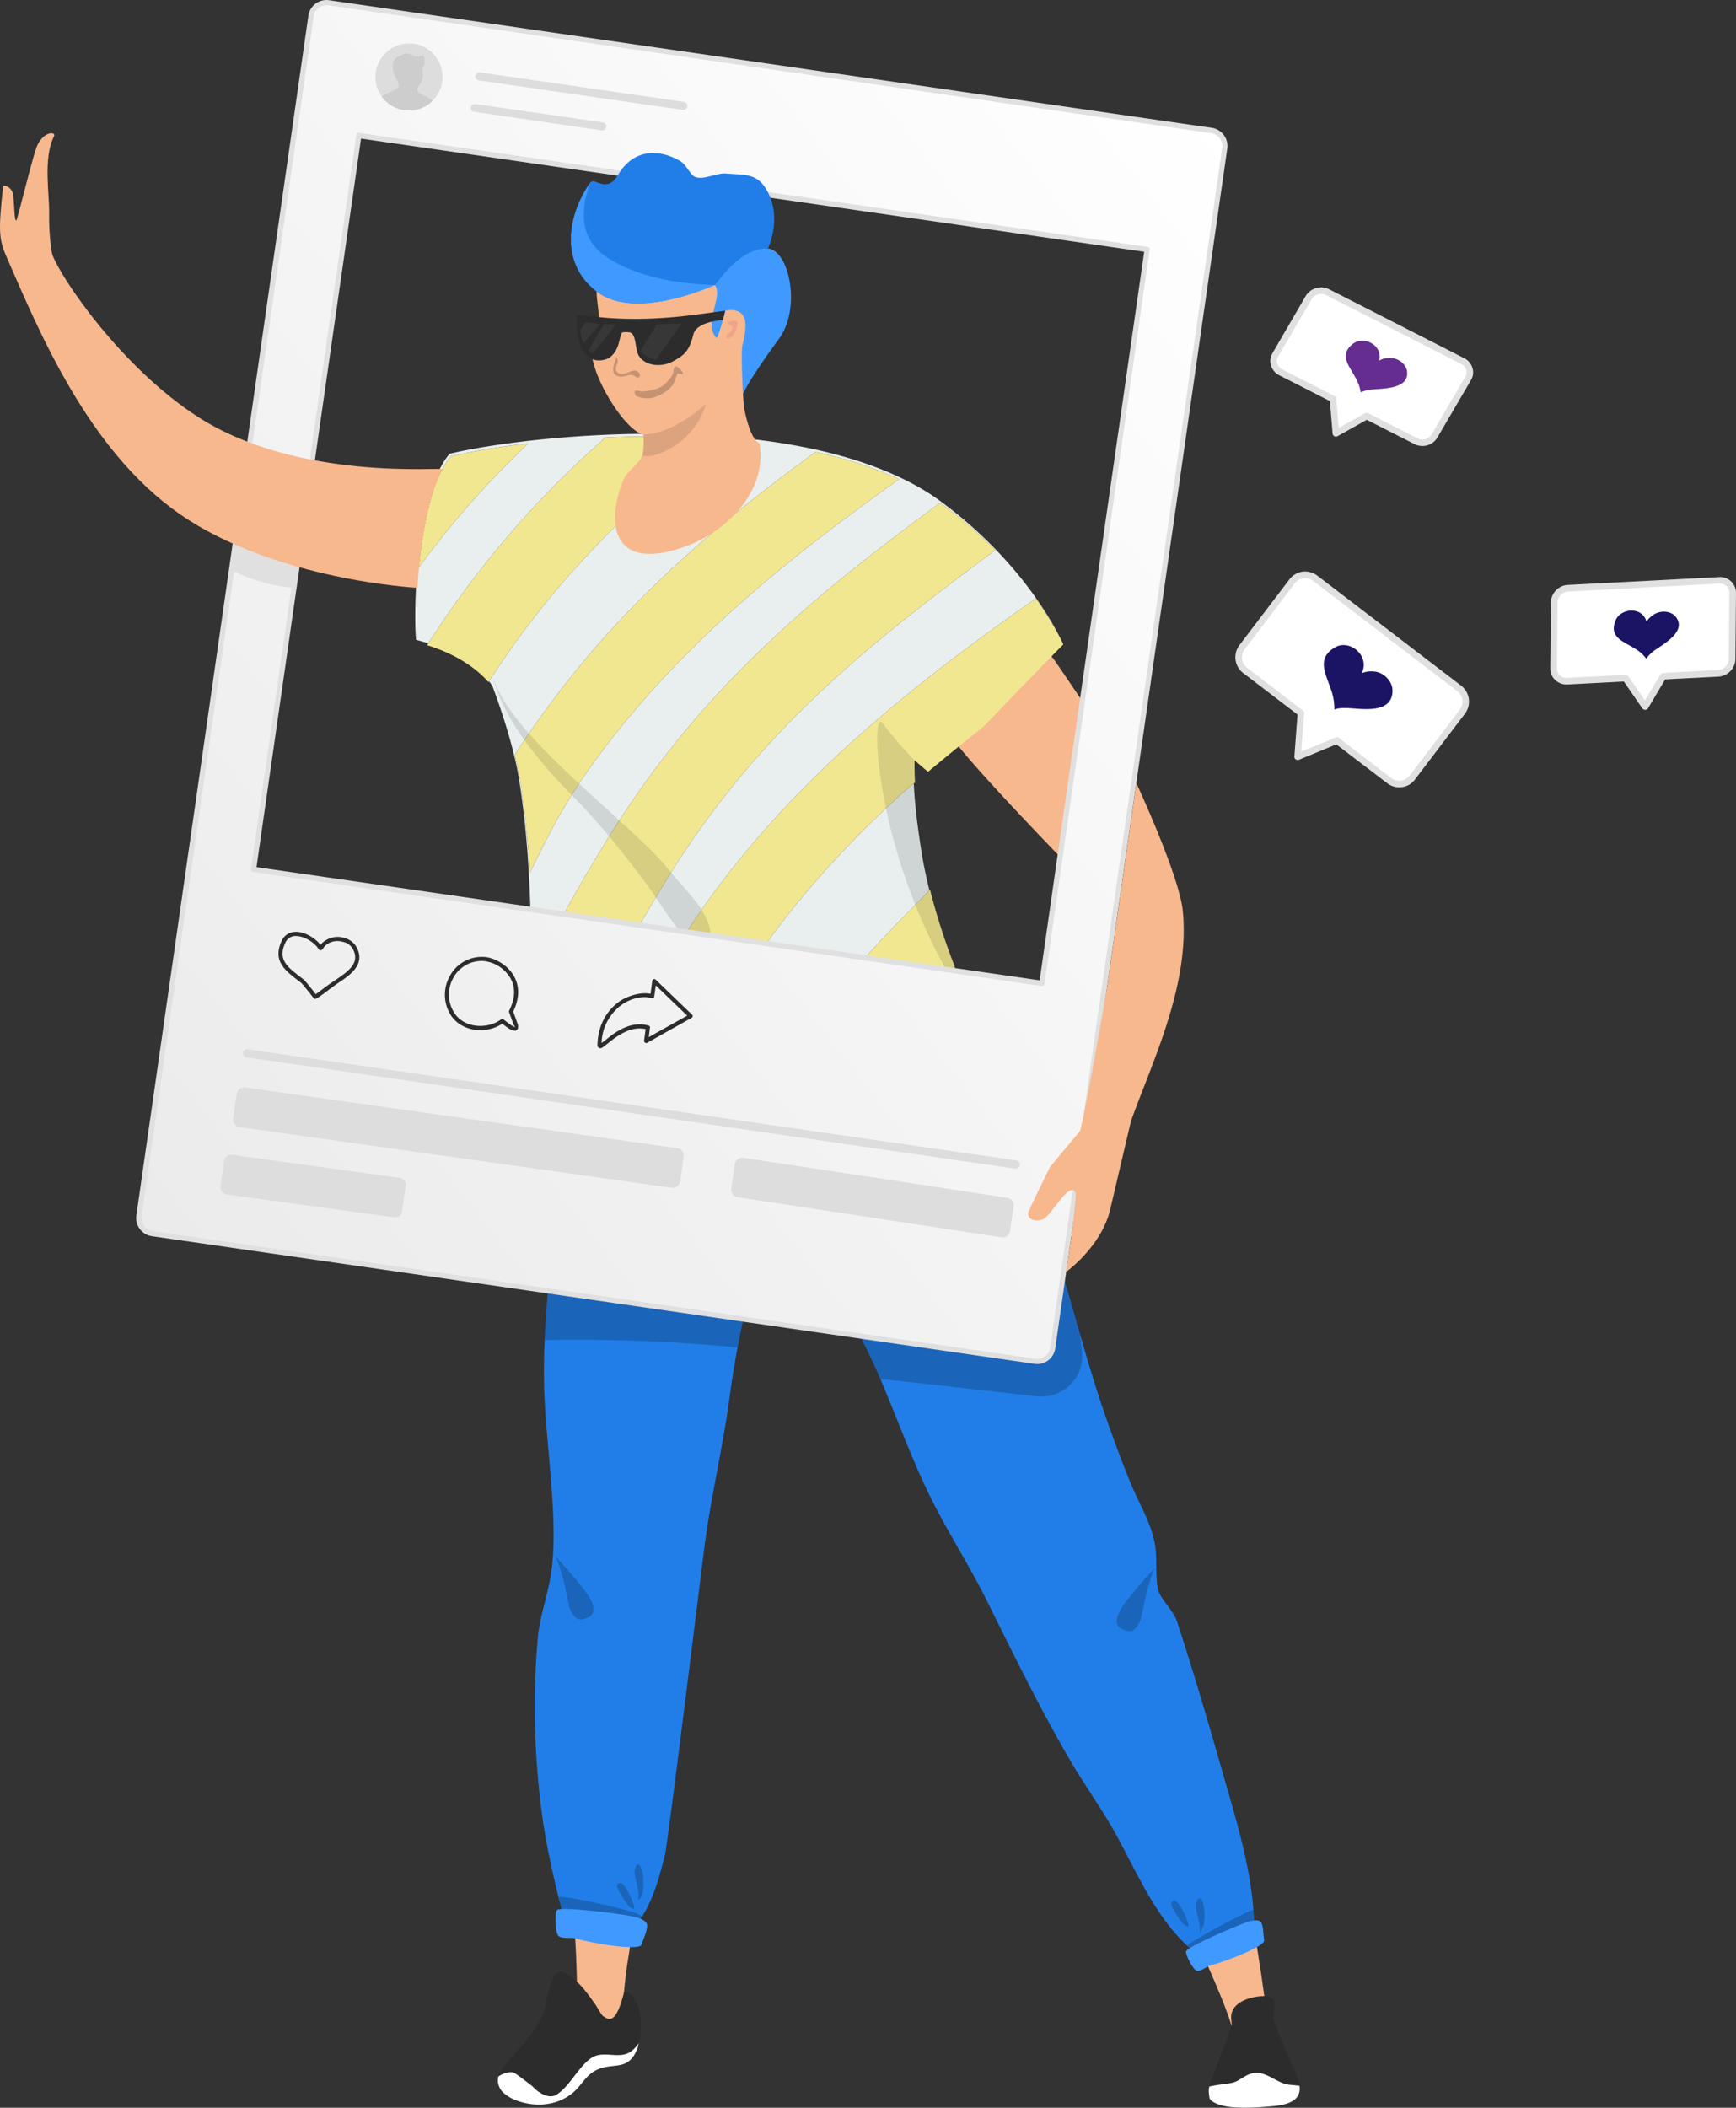 <svg xmlns="http://www.w3.org/2000/svg" width="890" height="1080" viewBox="0.002 0.009 889.998 1079.974" style=""><rect x="0.002" y="0.009" width="889.998" height="1079.974" fill="#333333" stroke="none"/><g><defs><linearGradient id="a" x1="-46.79" y1="770.07" x2="501.29" y2="202.45" gradientTransform="rotate(8.2 1275.846 1307.982)" gradientUnits="userSpaceOnUse"><stop offset="0" stop-color="#ebebeb"></stop><stop offset="1" stop-color="#fff"></stop></linearGradient><clipPath id="b"><path d="M192.6 37.3a17.2 17.2 0 1 0 19.5-14.9 17.3 17.3 0 0 0-19.5 14.9z" fill="none"></path></clipPath></defs><title>sm40_271629022</title><g data-name="Layer 2"><path d="M650.7 1044c-3.2-2.7-18.7 14.4-17.8 2.1.6-7.7-12.5-36.2-19.8-52.5.5-1.8 21.7-14 26.7-15.6 1.8-.6 8.3 39.9 10.9 66z" fill="#f7b88e" fill-rule="evenodd"></path><path d="M293.8 970.3c-1.8 2.5-.7.1-.2 7s1.4 15.7 1.7 23.5c.6 14.3 1 28.9-.2 43.2-.1 1.1-1.2 8.3-.8 8.7s3.7 0 4.7 0c4.2 0 16.5-6.1 20.5-7.1s.1-21.4.4-24.7c1.6-18.1 2.7-17.1 4.4-34.3.7-6.5 1.1-15.4-.2-21.8-.4-2.1-6.5-2-7.9-2-6.3 0-18.2 1.8-22.4 7.5z" fill="#f7b88e" fill-rule="evenodd"></path><path d="M578.9 758.2c4 10.2 10.8 20.9 13 31.9 1.6 7.8.2 16.1 1.7 23.9 1.1 5.4 7.8 10.8 9.7 16.5 7.9 24 15.2 48.6 22.1 72.8 7.7 27.3 17.6 56.9 17.6 85.4 0 13.9-21.3 18.9-30.7 11.4-18.5-14.9-28.5-38.7-39.6-59.2-6.7-12.3-15-23.9-22.2-35.8-16.3-27.4-30.4-56.5-44.8-85.4-8.7-17.6-19.6-34.3-28.3-51.8-9.9-19.9-17.4-41.1-26.1-61.5-8-18.8-18.5-36.2-26.1-55.2-2.4-6.2-9.2-12.4-10.8-18.8-6.9-27.7-1.8-92.8 6.2-109.2s56.5-3.3 63.1 0 22.8 34.6 26 41.5c45.9 98.9 35.7 109.1 69.2 193.5z" fill="#217ee9" fill-rule="evenodd"></path><path d="M479.5 645.9l-23.9-9.2c3.9 6.8-14.6 13.2-28.2 19.7 7.3 17 16.6 33 23.9 50a.3.3 0 0 0 .1.2c26.3 2.6 70.2 7.9 80.6 8.9a21 21 0 0 0 22.9-21s-.4-4.2-1.2-11c-7.2-25.3-13.3-48.1-30.3-88z" fill-rule="evenodd" opacity=".2" style="isolation:isolate"></path><path d="M642.5 978.5l-1.9.7c-4.7 2-24.3 12.2-32 17.5l3.7 3.4c4.3 3.4 10.9 4.1 16.9 2.7l9-4.1a12.9 12.9 0 0 0 4.8-10c0-3.4-.2-6.8-.5-10.2z" fill-rule="evenodd" opacity=".2" style="isolation:isolate"></path><path d="M423.7 644c-2-.1-1.3-3-2.8-4.2-14.2-11.4-24.5-5.3-31.6 9.6s-12.9 48.6-15.2 66.1c-3.5 26.2-9.8 51.9-13.1 78.2-3.6 28.5-18.8 152.1-20.2 157.2-4.6 17.4-12 49.1-39 42.3-7.3-1.8-12.7-10-14.1-15.7-6.8-27.1-10.3-44.6-12.4-72.6a396.8 396.8 0 0 1 .4-65.4c1-11.5 5.4-23 7-34.5 3.5-24.4-2.3-62.5-3.5-87.8-1.5-31.9 2.4-64.6 6-96.3 3.4-29.1-8.4-78.7 15.2-98.4 15.6-13 33.2-8.4 51-5.4s48.5 6.4 61.7 19.6c10.5 10.5 16.1 24.5 19.8 38.7 4.3 16.8 6.5 36.9.3 53.3-1.7 4.7-4 15.6-9.5 15.3z" fill="#217ee9" fill-rule="evenodd"></path><path d="M573.8 825.9c-3.4 7.4.6 8.9 4.4 9.8s6.3-4.3 6.8-6.6c1.6-7.7 3.7-18.4 7-25.7 0 0-15.5 16.6-18.2 22.5z" fill-rule="evenodd" opacity=".2" style="isolation:isolate"></path><path d="M303 819.9c3.4 7.4-.6 8.9-4.4 9.8s-6.3-4.3-6.8-6.6c-1.6-7.7-3.7-18.4-7-25.7 0 0 15.4 16.6 18.2 22.5z" fill-rule="evenodd" opacity=".2" style="isolation:isolate"></path><path d="M285.2 620.9c-2.5 21.6-5.1 43.7-6 65.7a872.5 872.5 0 0 1 98.9 3.8c2.9-15.2 6.8-31.6 11.2-41a39 39 0 0 1 6.9-10.5c1-3.3 2.1-6.7 3.2-10.1l-114.1-9.1a4.9 4.9 0 0 1-.1 1.2z" fill-rule="evenodd" opacity=".2" style="isolation:isolate"></path><path d="M327.1 973c-.2 1.1 2.5-1 2.7-5.1s.1-9.3-1.6-11.8-2.9 1.3-2.9 2.8c0 4.7 2.8 9.4 1.8 14.1z" fill-rule="evenodd" opacity=".2" style="isolation:isolate"></path><path d="M615 990.4c-.3 1.1 2.1-3.6 2.2-4.5.5-2.6.6-9.9-1.1-12.4s-3 1.2-3 2.8c0 4.7 2.8 9.4 1.9 14.1z" fill-rule="evenodd" opacity=".2" style="isolation:isolate"></path><path d="M608 1000c0 2 3.6 9.4 5.7 9.8s4.9-2.3 7-2.8c6.5-1.6 28-9.6 27.4-12.9s-.2-8.8-2.4-9.8-5.6.3-7.6 1c-4.9 1.7-30.1 12.5-30.1 14.7z" fill="#4099ff" fill-rule="evenodd"></path><path d="M609.1 987.1c1.3-.3-4.6-13.9-7.1-13.3s-1.2 3.1-.7 4 5.2 9.8 7.8 9.3z" fill-rule="evenodd" opacity=".2" style="isolation:isolate"></path><path d="M324.9 978c1.4-.3-4.5-13.9-7-13.3s-1.2 3.1-.7 4 5.2 9.9 7.7 9.3z" fill-rule="evenodd" opacity=".2" style="isolation:isolate"></path><path d="M319.9 1020.9c3.2-.4 5 2 6.4 4.9 3.1 6.3 3 17.1.5 23.7-4.9 12.9-13.2 6.3-22.4 11.9-4.5 2.7-6.6 7.4-10.5 10.7-8.2 7-19.6 7.8-29.5 4-2.6-1-6.9-3.4-8.3-6.3s-.7-3.6-.6-5.8c.2-5.2 20.9-21.8 23.8-35.1 1.1-4.7 2.6-15.8 6.8-18.5 1.7-1.1 4.4 1 5.8 1.9 5.2 3.2 9.9 9.9 13.5 15 .4.6 3.7 6.5 4.1 5.9 2.8 2 6.4 3.8 10.4-12.3z" fill="#2c2c2c" fill-rule="evenodd"></path><path d="M323.5 1051.1c-6.2 4.4-14-.9-20.4 3.4s-10.7 14-17.5 18.6c-3.7 2.6-9.2-.3-12.6-4.1 0 0-8-6.3-9.6-7s-5.4.1-7.9 2a8.3 8.3 0 0 0 .7 5.8c1.3 2.9 5.6 5.3 8.2 6.3 9.9 3.8 21.3 3 29.5-4 3.9-3.3 6-7.9 10.5-10.7 9.2-5.6 17.5 1 22.4-11.9.3-.8.4-1.8.7-2.7a16.3 16.3 0 0 1-4 4.3z" fill="#fff" fill-rule="evenodd"></path><path d="M620.9 1076.2c6.4 5.3 22.8 3.7 31.3 3s14.6-3.1 14.1-9.8c-.3-4.4-2.5-9-4.9-13.3-1.4-2.7-6.7-17-7.9-19.5-2.4-5 2.9-11.6-3.1-13.6-3-1-20.9.6-19.1 12.3.4 3.2.6 1.3-8.1 24.7-1.5 4.2-4 8.5-3.4 12.9.2 1.1 0 2.4 1.1 3.3z" fill="#2c2c2c" fill-rule="evenodd"></path><path d="M286.9 971.9h-.4c.4 1.8.7 3.7 1.2 5.5a26 26 0 0 0 5.8 10.4 148.5 148.5 0 0 0 19.4 5.8c7.1-1.3 12.3-5.8 16.3-11.8a25.3 25.3 0 0 0-5.9-2.4c-5-1.6-29.4-7.4-36.4-7.5z" fill-rule="evenodd" opacity=".2" style="isolation:isolate"></path><path d="M285.4 978.8c-1 2-.9 11.6 1 13.2s6.2.5 8.5 1.2c7.3 2.2 33 6.8 34 3.1.6-2.2 4.1-9 2.4-11.2s-5.9-2.9-8.2-3.4c-5.8-1.2-36.6-5.1-37.7-2.9z" fill="#4099ff" fill-rule="evenodd"></path><path d="M642.2 1062.3c-4.1.8-6.7 4.1-10.6 4.9s-7.4.9-11.6 1.9a9.4 9.4 0 0 0-.2 3.7c.2 1.2 0 2.5 1.1 3.4 6.4 5.3 22.8 3.7 31.3 3s14.6-3.1 14.1-9.8c0-.2-.1-.4-.1-.7-2.3-.3-4.8-.4-6.4-.7-5.1-1.1-9.7-5.6-15.1-5.9a11 11 0 0 0-2.5.2z" fill="#fff" fill-rule="evenodd"></path><path d="M485.4 373.7c3.3 9.4 65.2 72.7 65.2 72.7s30.1-48.3 27.1-52.8c-11-16.9-37.4-56.2-38.3-56.9-20.2-16.2-61.3 16-54 37z" fill="#f7b88e" fill-rule="evenodd"></path><path d="M511.4 546.6a62.5 62.5 0 0 0 3.3 6.3 13.6 13.6 0 0 0 1.2 1.7c-1.3 1.6-2.4 3.2-3.2 4.3-5.5 7.8-10 14.5-13.7 20.7 4.9-.8 8.1-1.5 8.5-2 3.4-5.1 9.8-9.7 11.4-16 .8-3.2-3.3-7.5-4.8-10.1a46.7 46.7 0 0 1-2.7-4.9z" fill="#e9eeef"></path><path d="M484.1 535.7l14.2-19c-3.1-7.1-6.1-14.3-9-21.5-25.3 26.2-39.7 43.1-52.4 62.5a251.3 251.3 0 0 0-14.8 24.8c9.1.9 18.4 1.4 27.9 1.4h4.4l2-4.4c6.6-13.9 15.1-26.9 27.7-43.8z" fill="#e9eeef"></path><path d="M406.4 537.5a342.8 342.8 0 0 1 32.2-41.4c9.7-10.9 18.9-20.6 35.1-37l2.8-2.9c-1.4-5.8-2.7-11.7-3.7-17.6-2.3-14.2-3.8-25.9-4.3-37.2-3.3 2.7-5.5 4.6-6.2 5.3-37.2 33.8-66.7 68.8-89.5 107.4-8.8 15-16.6 32-24.1 51.8 11.8 4 23.8 7.5 35.9 10.3a134.5 134.5 0 0 1 6-12.9 272.6 272.6 0 0 1 15.8-25.8z" fill="#e9eeef"></path><path d="M429.4 386.9c28.9-26.9 61.3-52.1 101.6-80.2a165.4 165.4 0 0 1 12.7 20.5c-3.9-8-22.7-43-64.9-72.8-69.1-46.3-206.5-31.9-248.3-21.9-17 19.8-18.7 79.8-17.2 95.3l6.3 1.8a495.6 495.6 0 0 1 82.2-97.7l8.5-7.7a531 531 0 0 1 56.3.4c-15 12-27.5 22.8-39.8 34.2-29.9 27.9-54.5 56.7-76.1 90.3a16.1 16.1 0 0 1 1.8 2.6s10.2 26.4 13.6 47.6c4.9 30.5 6.2 62.8 6.2 93.5a227.2 227.2 0 0 1-1.4 24.7c-.1 1.4-2.6 9.6-1.7 10.7l.5.6c-.1-2.4 1.8-8.8 1.9-10 .7-6.4 1.1-12.7 1.3-19.1 9.7-20.4 21.4-41.6 36.2-65.9 25.2-41.5 53.7-75.8 89-108.4 23-21.4 46.4-40.1 83.9-67.8a228.1 228.1 0 0 1 28.2 24.3c-39.9 29.6-63.9 48.7-87.2 70.4-32.9 30.6-59.4 62.5-82.7 100.7-19.1 31.5-32.8 57.2-43.4 82.7-1 2.7-2.1 5.2-3 7.7 8.1 3.9 15.9 7.2 19.6 8.8l1.1.5c5.7-15.7 10.1-26.5 15.6-37.4 23.6-46.6 56.5-88.5 99.2-128.4zm-214.6-96.3c2.1-21.6 6.8-45.6 16.4-56.8a346.5 346.5 0 0 1 39.5-6.5 468.4 468.4 0 0 0-55.9 63.3zM385.4 304c-32.2 27.9-58.8 56.1-81.2 86.9l-4 5.6c-2.5 3.7-5 7.3-7.3 11.1-7 11.2-13.6 23.7-21.2 39.5-1-15.6-2.5-31.3-4.9-46.5-.7-4.4-1.8-9.1-2.9-13.7l.8-1.3c1.8-2.8 3.6-5.6 5.5-8.3a488.4 488.4 0 0 1 58.9-71.1c25.6-25.5 54.3-49.4 89-74.6a206.4 206.4 0 0 1 42.8 13.9c-29.8 21.3-53.7 39.6-75.5 58.5z" fill="#e9eeef"></path><path d="M462.3 406.7c.7-.7 2.9-2.6 6.2-5.3l.6-.4c-.2-3.8-.3-7.6-.2-11.4l6.8 5.8.5-.3c5.8-4.8 12.8-10.6 20.3-16.6l8.1-6.5c18.4-19.4 40.5-41.8 40.5-41.8a27.2 27.2 0 0 0-1.4-3 165.4 165.4 0 0 0-12.7-20.5c-40.3 28.1-72.7 53.3-101.6 80.2-42.7 39.9-75.6 81.8-99.2 128.4-5.5 10.9-9.9 21.7-15.6 37.4a3.6 3.6 0 0 1-.4.9c11.4 4.9 22.7 9.3 34.1 13.3a10.4 10.4 0 0 1 .4-1c7.5-19.8 15.3-36.8 24.1-51.8 22.8-38.6 52.3-73.6 89.5-107.4z" fill="#f2e791"></path><path d="M489.3 495.2c.1-.1.1-.1.1-.2a329.9 329.9 0 0 1-12.6-39.1l-.3.3-2.8 2.9c-16.2 16.4-25.4 26.1-35.1 37a342.8 342.8 0 0 0-32.2 41.4 272.6 272.6 0 0 0-15.8 25.8 134.5 134.5 0 0 0-6 12.9 5.4 5.4 0 0 0-.5 1.1 309.1 309.1 0 0 0 37.3 6.4l.7-1.2a251.3 251.3 0 0 1 14.8-24.8c12.7-19.4 27.1-36.3 52.4-62.5z" fill="#f2e791"></path><path d="M515.9 554.6a13.6 13.6 0 0 1-1.2-1.7 62.5 62.5 0 0 1-3.3-6.3c-2.7-5.5-4.9-11.3-7.4-17l-5.7-13-14.2 19c-12.6 16.9-21.1 29.9-27.7 43.7l-2 4.4-.6 1.4c11.5-.4 31.9-2.3 44.2-4a8.6 8.6 0 0 1 1-1.6c3.7-6.2 8.2-12.9 13.7-20.7.8-1 1.9-2.6 3.2-4.2z" fill="#f2e791"></path><path d="M340.3 453c23.3-38.2 49.8-70.1 82.7-100.7 23.3-21.7 47.3-40.8 87.2-70.4a228.1 228.1 0 0 0-28.2-24.3c-37.5 27.7-60.9 46.4-83.9 67.8-35.3 32.6-63.8 66.9-89 108.4-14.8 24.3-26.5 45.5-36.2 65.9-.2 6.4-.6 12.7-1.3 19.1-.1 1.2-2 7.6-1.9 10a1.3 1.3 0 0 0 .2.8c3 4.1 13.4 9.7 23.6 14.7l.4-.9c.9-2.5 2-5 3-7.7 10.6-25.5 24.3-51.2 43.4-82.7z" fill="#f2e791"></path><path d="M329.1 306.2a488.4 488.4 0 0 0-58.9 71.1c-1.9 2.7-3.7 5.5-5.5 8.3l-.8 1.3c1.1 4.6 2.2 9.3 2.9 13.7 2.4 15.2 3.9 30.9 4.9 46.5 7.6-15.8 14.2-28.3 21.2-39.5 2.3-3.8 4.8-7.4 7.3-11.1l4-5.6c22.4-30.8 49-59 81.2-86.9 21.8-18.9 45.7-37.2 75.5-58.5a206.4 206.4 0 0 0-42.8-13.9c-34.7 25.2-63.4 49.1-89 74.6z" fill="#f2e791"></path><path d="M214.8 290.6a468.4 468.4 0 0 1 55.9-63.3 346.5 346.5 0 0 0-39.5 6.5c-9.6 11.2-14.3 35.2-16.4 56.8z" fill="#f2e791"></path><path d="M326.8 258.8c12.3-11.4 24.8-22.2 39.8-34.2a531 531 0 0 0-56.3-.4l-8.5 7.7a495.6 495.6 0 0 0-82.2 97.7l-.6 1c17.6 5.4 27.2 14 31.4 18.9l.3-.4c21.6-33.6 46.2-62.4 76.1-90.3z" fill="#f2e791"></path><path d="M452.5 370.6c-7-9.4-3.8 78.1 47.7 150.2-11.3-26-22-52.7-26.7-80.9-3.2-19.2-4.7-34.2-4.6-49.2v-1.1a215.1 215.1 0 0 1-16.4-19z" fill-rule="evenodd" opacity=".11" style="isolation:isolate"></path><path d="M253.2 347.7c7.8 29.2 71.7 75.1 89.6 97.9 6.7 8.6 19.8 20.1 21.4 31.6 1 6.8-7.7 7-11.4 3.8-8.3-7.2-13.3-16.8-19.7-25.7-11.2-15.4-25.7-33.6-39.1-47-38.4-38.3-40.8-60.6-40.8-60.6z" fill-rule="evenodd" opacity=".11" style="isolation:isolate"></path><path d="M377.1 173.3s6.4-4.7 7.5 4.8c.7 5.5-3.8 17.9-3.7 23.8.1 1.4.5 6.6.6 7.2 3.3 17.1 7.9 18.1 7.9 18.1 4.1 24.6-17 44.8-36.7 52.3-40.6 15.2-41.8-13.2-32.9-34 2-4.5 8.5-8.2 9.6-12.7 2.1-8.3-2.4-20.8 2.5-28.3s45.2-31.2 45.2-31.2z" fill="#f7b88e" fill-rule="evenodd"></path><path d="M362.8 182c-2.4-14-27.8 17.9-30.9 22.5-4.9 7.5-.4 20-2.5 28.3-1.1 4.5 41.5-4.6 33.4-50.8z" fill-rule="evenodd" opacity=".11" style="isolation:isolate"></path><path d="M312.3 132.6c-3.5 7-8.2 5.2-5.9 23.3s-.4 6.5-3 20.4 18.2 46.8 27.3 46.3c24.2-1.3 52-35 61.6-52.7 13.7-25.6-.8-56.4-28.2-63.4-20.5-5.2-42.8 8.3-51.8 26.1z" fill="#f7b88e" fill-rule="evenodd"></path><path d="M373.7 166.3c-2.3-.7 2.3-3 3.9-1.8s-1.4 9.2-4.6 8.8c-.7 0-.7-1.2-.5-1.6s5.9-3.9 1.2-5.4z" fill="#f0a388" fill-rule="evenodd"></path><path d="M380.9 201.9s-1.2-22.3-.2-25.3a42.9 42.9 0 0 0 1.4-8.1c1.2-12.4-10.3-9.3-10.3-9.3l-1.3 5.1c-1.2 4.2-2.7 9.4-3.3 8.8-6.7-7.8 3.7-21.4-.7-27s-2.1-4.5 2.3-14.2c6.1-13.6 12.1-5.9 24.9-4.6 10.9 1.1 17.2 30.4 5.7 46.2-3.3 4.6-6.2 8.6-8.6 12.1-8.3 12.2-9.9 16.3-9.9 16.3z" fill="#4099ff" fill-rule="evenodd"></path><path d="M355.5 171.3c-2.2 8.5-4.4 10.5-10.4 13.8s-14.7 2.5-17.8-3.2c-1.8-3.3-1-11.3-4.7-11.6a10.3 10.3 0 0 0-3.5 0c-.8.3-1.7 5.2-2 6-1 3.3-3.1 6.6-6.2 7.7-11.8 3.9-16.2-9.9-15.1-22.2.1-2.1 18.5 4.9 60.3-.5l15.7-2.1-1.2 4.8s-13.4.6-15.1 7.3z" fill="#2c2c2c" fill-rule="evenodd"></path><path d="M300.1 165.2l-1.5 2.2a14 14 0 0 0-1 1.6 18.9 18.9 0 0 0 1.6 6.9c2.5-3 5.1-6 7.6-8.8l.9-1.2zm49.5.5l-12.8.5c-.5.9-7.2 11.4-8.1 13s3.8 4.4 7.6 5.1c0 0 12.2-17.3 13.3-18.6zm-40 .3c-.6.9-1.1 1.8-1.6 2.7s-2.4 4-3.5 6l-2.7 5a9 9 0 0 0 2 1.4c3.5-4.1 8.4-10.2 11.8-14.7z" fill="#373737" fill-rule="evenodd"></path><path d="M316.1 183c-1.1 3-4 9.1 1.5 9.9 2.1.3 3.7-.6 5.6-.8s3.4 2.1 4.5 1.1-.4-3-1.6-3.3c-2.9-.5-6.5 3.2-9.2 1.2s0-4.5-.2-6.1-.3-2.6-.6-2z" fill-rule="evenodd" opacity=".2" style="isolation:isolate"></path><path d="M325.6 200.3c.5-.5 3 .4 3.9.3 3.5-.4 7.7-1 10.6-3.2a19.6 19.6 0 0 0 4.8-5.6c.5-.9.3-3.5 1.3-4s3.7 2.5 4 3.5-2.5-.2-2.9.3-1.3 3.9-2.4 5.6c-2.2 3.4-8.3 6.7-12.4 6.9a15.8 15.8 0 0 1-6-1c-.9-.4-1.5-2.3-.9-2.8z" fill-rule="evenodd" opacity=".2" style="isolation:isolate"></path><g><g data-name="Card"><path d="M168.5 1.4a8 8 0 0 0-9 6.8L71.2 623a8.1 8.1 0 0 0 6.8 9.1l452.6 65.4a8 8 0 0 0 9.1-6.8L594.3 310l33.6-234.1a8.1 8.1 0 0 0-6.8-9.1zm15.5 68l404.1 58.5-53.9 375.9L130 445.4z" fill-rule="evenodd" fill="url(#a)"></path><path d="M118.7 292.2a91.9 91.9 0 0 0 32 9.1l6.2-42.9-32.3-7z" fill="#e0e0e0" fill-rule="evenodd"></path><path d="M530.4 698.8L77.9 633.4a9.4 9.4 0 0 1-8-10.6L158.1 8A9.4 9.4 0 0 1 168.7.1l452.6 65.4a9.4 9.4 0 0 1 7.9 10.6L541 690.9a9.3 9.3 0 0 1-10.6 7.9zM168.4 2.7a6.8 6.8 0 0 0-7.6 5.7L72.6 623.2a6.7 6.7 0 0 0 5.6 7.6l452.6 65.4a6.8 6.8 0 0 0 7.6-5.7l88.2-614.7a6.7 6.7 0 0 0-5.7-7.6zM534 505.2l-404.2-58.4a1.4 1.4 0 0 1-1.1-1.6l54-375.9a1.3 1.3 0 0 1 1.5-1.2l404.1 58.4a1.3 1.3 0 0 1 1.1 1.5l-53.9 376a1.3 1.3 0 0 1-1.5 1.2zm-402.5-60.9l401.5 58L586.6 129 185.1 71z" fill="#e0e0e0"></path><path d="M520.8 598.8h-.3L126 541.7a2.1 2.1 0 0 1 .6-4.1l394.5 57a2.2 2.2 0 0 1 1.8 2.4 2.1 2.1 0 0 1-2.1 1.8z" fill="#ddd"></path><path d="M350.3 56.3h-.3L245.5 41.2a2.1 2.1 0 0 1-1.8-2.4 2.1 2.1 0 0 1 2.4-1.7l104.5 15.1a2.2 2.2 0 0 1 1.8 2.3 2.1 2.1 0 0 1-2.1 1.8z" fill="#ddd"></path><path d="M308.7 66.8h-.3l-65.2-9.5a2 2 0 0 1-1.8-2.3 2.1 2.1 0 0 1 2.4-1.7l65.2 9.4a2 2 0 0 1 1.8 2.3 2.1 2.1 0 0 1-2.1 1.8z" fill="#ddd"></path><path d="M161.6 511.8h-.2c-.4-.1-.4-.1-2.2-2.4s-4.2-5.3-4.9-5.9l-2.1-1.6c-6.2-4.8-12.6-9.8-7.7-20a7.6 7.6 0 0 1 6.3-4.4c4.9-.5 10.7 3 13.5 6.6a11.9 11.9 0 0 1 3.4-2.7 11.4 11.4 0 0 1 8.6-.9 10.3 10.3 0 0 1 6.2 4.3c5.4 9.2-3 14.8-9.2 18.9l-3.5 2.5c-6.5 5-7.7 5.6-8.2 5.6zm-9.9-32.2h-.7a5.6 5.6 0 0 0-4.6 3.2c-4.2 8.7.8 12.5 7.1 17.4l2.2 1.7c.7.6 2.8 3.2 5.2 6.2l1 1.3 6.6-4.9 3.7-2.5c6-4.1 12.9-8.6 8.5-16.1a7.4 7.4 0 0 0-4.9-3.3 9.4 9.4 0 0 0-7.1.6 7.7 7.7 0 0 0-3.1 2.8 1.7 1.7 0 0 1-1.1.9c-.8 0-1.1-.4-1.5-1.1l-.2-.3c-2.3-3-7-5.9-11.1-5.9z" fill="#2c2c2c"></path><path d="M263.9 528.1c-1.7 0-3.8-1.5-6.4-3.6-8.3 5.6-20.2 4-25.8-3.5a19.4 19.4 0 0 1-1.3-20.5 18.6 18.6 0 0 1 17.5-10.2c4.8.1 11.9 3.6 15.4 9.5 2.2 3.7 4 9.9-.2 18.5 1 2.6 1.9 5.3 2.2 6.1s.6 2 0 3a1.5 1.5 0 0 1-.9.7zm-6.3-6a.9.9 0 0 1 .6.3c1.5 1.1 3.9 3.1 5.2 3.6s-.1-.8-.1-1l-2.3-6.4a1 1 0 0 1 .1-.9c3.1-6.2 3.3-12.1.4-16.8a18.1 18.1 0 0 0-13.7-8.5 16.5 16.5 0 0 0-15.6 9 17.4 17.4 0 0 0 1.2 18.3c5.5 7.4 17 7.5 23.5 2.6z" fill="#2c2c2c"></path><path d="M307.7 537.1l-.6-.2a1.5 1.5 0 0 1-.8-1.5c.3-12.5 7-19.2 11-22.1s11.2-5.2 16.2-4.1l.9-6.6a1.1 1.1 0 0 1 .7-.9 1.1 1.1 0 0 1 1.1.3l18.6 17.9a1 1 0 0 1-.2 1.6l-22.8 12.8a.9.9 0 0 1-1.1-.1 1 1 0 0 1-.5-1l.8-5.9c-8.1-1.8-15.5 4.2-19.5 7.4-1.9 1.5-2.9 2.4-3.8 2.4zm22.6-26.2a21.1 21.1 0 0 0-11.8 4.1 25.1 25.1 0 0 0-10.1 19.4l1.8-1.3c4.4-3.6 12.7-10.4 22.3-7.6a.9.9 0 0 1 .7 1.1l-.6 4.8 19.7-11-16.1-15.5-.8 5.7a.8.8 0 0 1-.4.7 1 1 0 0 1-.9.2 12.1 12.1 0 0 0-3.8-.6z" fill="#2c2c2c"></path><path d="M204.9 603.5L119 591.7a3.7 3.7 0 0 0-4.1 3.1l-1.8 13a3.7 3.7 0 0 0 3 4.2l85.9 11.7a3.6 3.6 0 0 0 4.1-3.1l1.9-13a3.6 3.6 0 0 0-3.1-4.1z" fill="#ddd"></path><path d="M347.3 588.3l-221.6-31.1a3.8 3.8 0 0 0-4.3 3.3l-1.9 12.6a3.9 3.9 0 0 0 3.3 4.4l221.6 31.1a3.9 3.9 0 0 0 4.3-3.3l1.8-12.6a3.9 3.9 0 0 0-3.2-4.4z" fill="#ddd"></path><path d="M516.4 613.7L381 593.2a3.9 3.9 0 0 0-4.3 3.2l-1.8 12.7a3.8 3.8 0 0 0 3.2 4.3L513.5 634a3.8 3.8 0 0 0 4.3-3.3l1.9-12.6a3.9 3.9 0 0 0-3.3-4.4z" fill="#ddd"></path><g><path d="M212.1 22.4a17.3 17.3 0 0 0-19.5 14.9 17.2 17.2 0 1 0 19.5-14.9z" fill="#ddd"></path><g clip-path="url(#b)"><path d="M213.8 45.7c.1-.9 1.5-1.8 2.6-4.7s-.3-5.5.2-6.1c2.4-2.8.3-6.6.3-6.6-5.4 2.6-6.5-3.1-11.1.1a5.8 5.8 0 0 0-3.7 2.3c-1.7 2.4-.5 7.1 1.3 10.2.4.6 1.9 3.8.1 4.6-7.8 3.5-13.8 7.1-13.7 8.8s5 4 6.1 4.5c4 1.7 9.5 3.2 13.8 2.8s14.9-3.6 12.3-9.5c-.9-2.1-8.4-3.7-8.2-6.4z" fill="#cdcdcd"></path></g></g></g><path d="M606.4 466.8c4.9 48.6-28.9 100.5-32.9 130.5-6 20.8-26.7 1.8-22.3-8.3 3.7-8.4 16.5-84 16.5-84l14.9-103.7s22.1 47.5 23.8 65.5z" fill="#f7b88e" fill-rule="evenodd"></path><path d="M674.2 296.2a8.4 8.4 0 0 0-11.8 1.6l-25.6 33.9a8.3 8.3 0 0 0 1.6 11.8l28.5 21.8-1.7 22.4 20.2-8.3 26.9 20.6a8.3 8.3 0 0 0 11.7-1.6l25.7-33.8a8.6 8.6 0 0 0-1.6-11.9z" fill="#fff" fill-rule="evenodd"></path><path d="M717.3 403.4a9.8 9.8 0 0 1-6.1-2.1l-26.1-19.9-19.2 7.9a1.8 1.8 0 0 1-1.6-.2 1.6 1.6 0 0 1-.7-1.5l1.6-21.5-27.9-21.3a10.2 10.2 0 0 1-1.9-14.2l25.7-33.8a10.3 10.3 0 0 1 6.7-3.9 10.6 10.6 0 0 1 7.5 2l73.9 56.5a10.3 10.3 0 0 1 1.9 14.2l-25.7 33.8a9.5 9.5 0 0 1-6.7 3.9zm-31.9-25.7a2.1 2.1 0 0 1 1 .4l26.9 20.6a6.8 6.8 0 0 0 5 1.3 7.2 7.2 0 0 0 4.4-2.6l25.7-33.8a6.8 6.8 0 0 0-1.3-9.5l-73.9-56.5a6.7 6.7 0 0 0-9.4 1.3l-25.7 33.8a6.8 6.8 0 0 0 1.3 9.5l28.5 21.8a1.6 1.6 0 0 1 .7 1.4l-1.5 19.7 17.6-7.2z" fill="#e0e0e0"></path><path d="M680.7 149.7a7.5 7.5 0 0 0-9.7 2.7l-17.2 29.4a6.4 6.4 0 0 0 2.9 9l26.7 13.6 1.5 17.6 15.8-8.8 25.1 12.8a7.4 7.4 0 0 0 9.7-2.6l17.2-29.4a6.4 6.4 0 0 0-2.9-9z" fill="#fff" fill-rule="evenodd"></path><path d="M729.2 228.5a8.6 8.6 0 0 1-4.1-1l-24.4-12.4-15 8.4a1.7 1.7 0 0 1-2.5-1.3l-1.4-16.7-25.9-13.2a8.3 8.3 0 0 1-4.3-5.1 7.8 7.8 0 0 1 .8-6.3l17.1-29.4a9.3 9.3 0 0 1 11.9-3.3l69.2 35.3a8.1 8.1 0 0 1 4.3 5.1 7.5 7.5 0 0 1-.8 6.2l-17.2 29.4a8.8 8.8 0 0 1-7.7 4.3zm-28.5-17l.7.2 25.2 12.8a5.5 5.5 0 0 0 7.4-2l17.2-29.4a4.6 4.6 0 0 0 .5-3.6 4.8 4.8 0 0 0-2.6-3l-69.2-35.3a5.7 5.7 0 0 0-7.4 2l-17.2 29.4a4.6 4.6 0 0 0-.5 3.6 5 5 0 0 0 2.6 3.1l26.7 13.6a1.8 1.8 0 0 1 1 1.4l1.2 15 13.5-7.6z" fill="#e0e0e0"></path><path d="M803.9 301.4a7.4 7.4 0 0 0-7.1 7.2l-.3 34a6.4 6.4 0 0 0 7 6.4l29.9-1.5 10 14.5 9.3-15.6 28.2-1.4a7.5 7.5 0 0 0 7.1-7.2l.3-34a6.4 6.4 0 0 0-7-6.4z" fill="#fff" fill-rule="evenodd"></path><path d="M843.4 363.7a1.9 1.9 0 0 1-1.4-.7l-9.5-13.8-28.9 1.5a8.4 8.4 0 0 1-6.3-2.3 7.8 7.8 0 0 1-2.5-5.8l.3-34.1a9.2 9.2 0 0 1 8.7-8.8l77.4-4a8.3 8.3 0 0 1 6.3 2.2 8.2 8.2 0 0 1 2.5 5.9l-.3 34.1a9.3 9.3 0 0 1-8.7 8.8l-27.3 1.4-8.8 14.8a1.7 1.7 0 0 1-1.4.8zm-10-17.9a1.7 1.7 0 0 1 1.4.7l8.5 12.4 8-13.3a1.6 1.6 0 0 1 1.3-.8l28.2-1.5a5.8 5.8 0 0 0 5.5-5.5l.3-34.1a4.7 4.7 0 0 0-1.4-3.3 5.1 5.1 0 0 0-3.8-1.4l-77.4 4.1a5.8 5.8 0 0 0-5.5 5.5l-.3 34a4.8 4.8 0 0 0 1.4 3.4 5.1 5.1 0 0 0 3.8 1.3l29.9-1.5zm-29.5-44.4z" fill="#e0e0e0"></path><path d="M698.7 343.6c-.8 2.5-.3.1 5.3.4s9.9 5.2 9.9 9.8c0 11.5-13.9 9.6-21.4 9.1s-8.4.8-8.4.7a29.2 29.2 0 0 0-1.7-10.2c-2.8-8.4-7.6-16 2-21.7 6.9-4.1 17 3.1 14.3 11.9z" fill="#1b1464" fill-rule="evenodd"></path><path d="M707.2 183.7c-.3 2.1-.2.1 4.5-.3s9 2.9 9.6 6.5c1.5 8.9-10.4 9.1-16.8 9.6a20 20 0 0 0-6.9 1.5 22.5 22.5 0 0 0-2.8-7.7c-3.4-6.3-8.4-11.6-1.1-17.2 5.3-4 14.6.4 13.5 7.6z" fill="#662d91" fill-rule="evenodd"></path><path d="M843.8 317.6c.7 1.9-.2.2 3.7-2.5s9.2-2 11.5.8c5.7 7-4.5 13.1-9.8 16.7a17.9 17.9 0 0 0-5.2 4.9 19.4 19.4 0 0 0-6.2-5.4c-6.1-3.7-13-5.8-9.5-14.3 2.6-6.1 12.9-7 15.5-.2z" fill="#1b1464" fill-rule="evenodd"></path><path d="M393.7 127.3s8.3-17-1.8-31.8c-4.9-7-11.7-5.8-19.7-6.6-4.7-.5-12 3.8-16.3 1.5-2.2-1.2-4-6-7.2-7.9-10.5-6.2-23.8-6.5-31.8 7-6 10.2-12 .9-14.3 4.1-11.1 15.7-16.3 40.6 3.2 55.7s57.5-2.1 60.7-3.3c1.1-.4 12.2-19.1 27.2-18.7z" fill="#217ee9" fill-rule="evenodd"></path><path d="M302.6 93.6c-11.1 15.7-16.3 40.6 3.2 55.7s57.5-2.1 60.7-3.2c1.1-.5-30.9 1-54.2-13.5-17.7-11-13.5-28.2-9.7-39z" fill="#4099ff" fill-rule="evenodd"></path><path d="M558.2 574.1l-19.9 23.8s-10.8 21.9-11.2 23.5 1.6 5.5 7.7 3.3c3.9-1.4 13.7-20.2 16.6-13.6.6 1.4-2.2 22.9-2.2 22.9l-2.6 17.7s18.2-13.1 22.6-32.1l13.6-57.9z" fill="#f7b88e" fill-rule="evenodd"></path><path d="M101.8 213.8c-39.7-25.4-71.1-72.1-75-83.5-.5-1.6-1.8-11-1.6-20.9S22 81 27.7 69.8c1.2-2.2-4.7-3.1-8.5 4.5-2.1 4.4-8.6 31.8-10.7 38.5-1.2.9-1-5.8-1.7-12.6-.4-4.5-5.1-5.8-5.2-4.7-2.4 22.2-2.3 26.9 1.7 36 16.3 37.2 41.4 98.8 88.7 131.8 49 34.1 122 37.9 122 37.9 1.2-20.4 4.8-45.8 12.8-60.8.7-1.2-73.7 6.3-125-26.6z" fill="#f7b88e" fill-rule="evenodd"></path></g></g></g></svg>